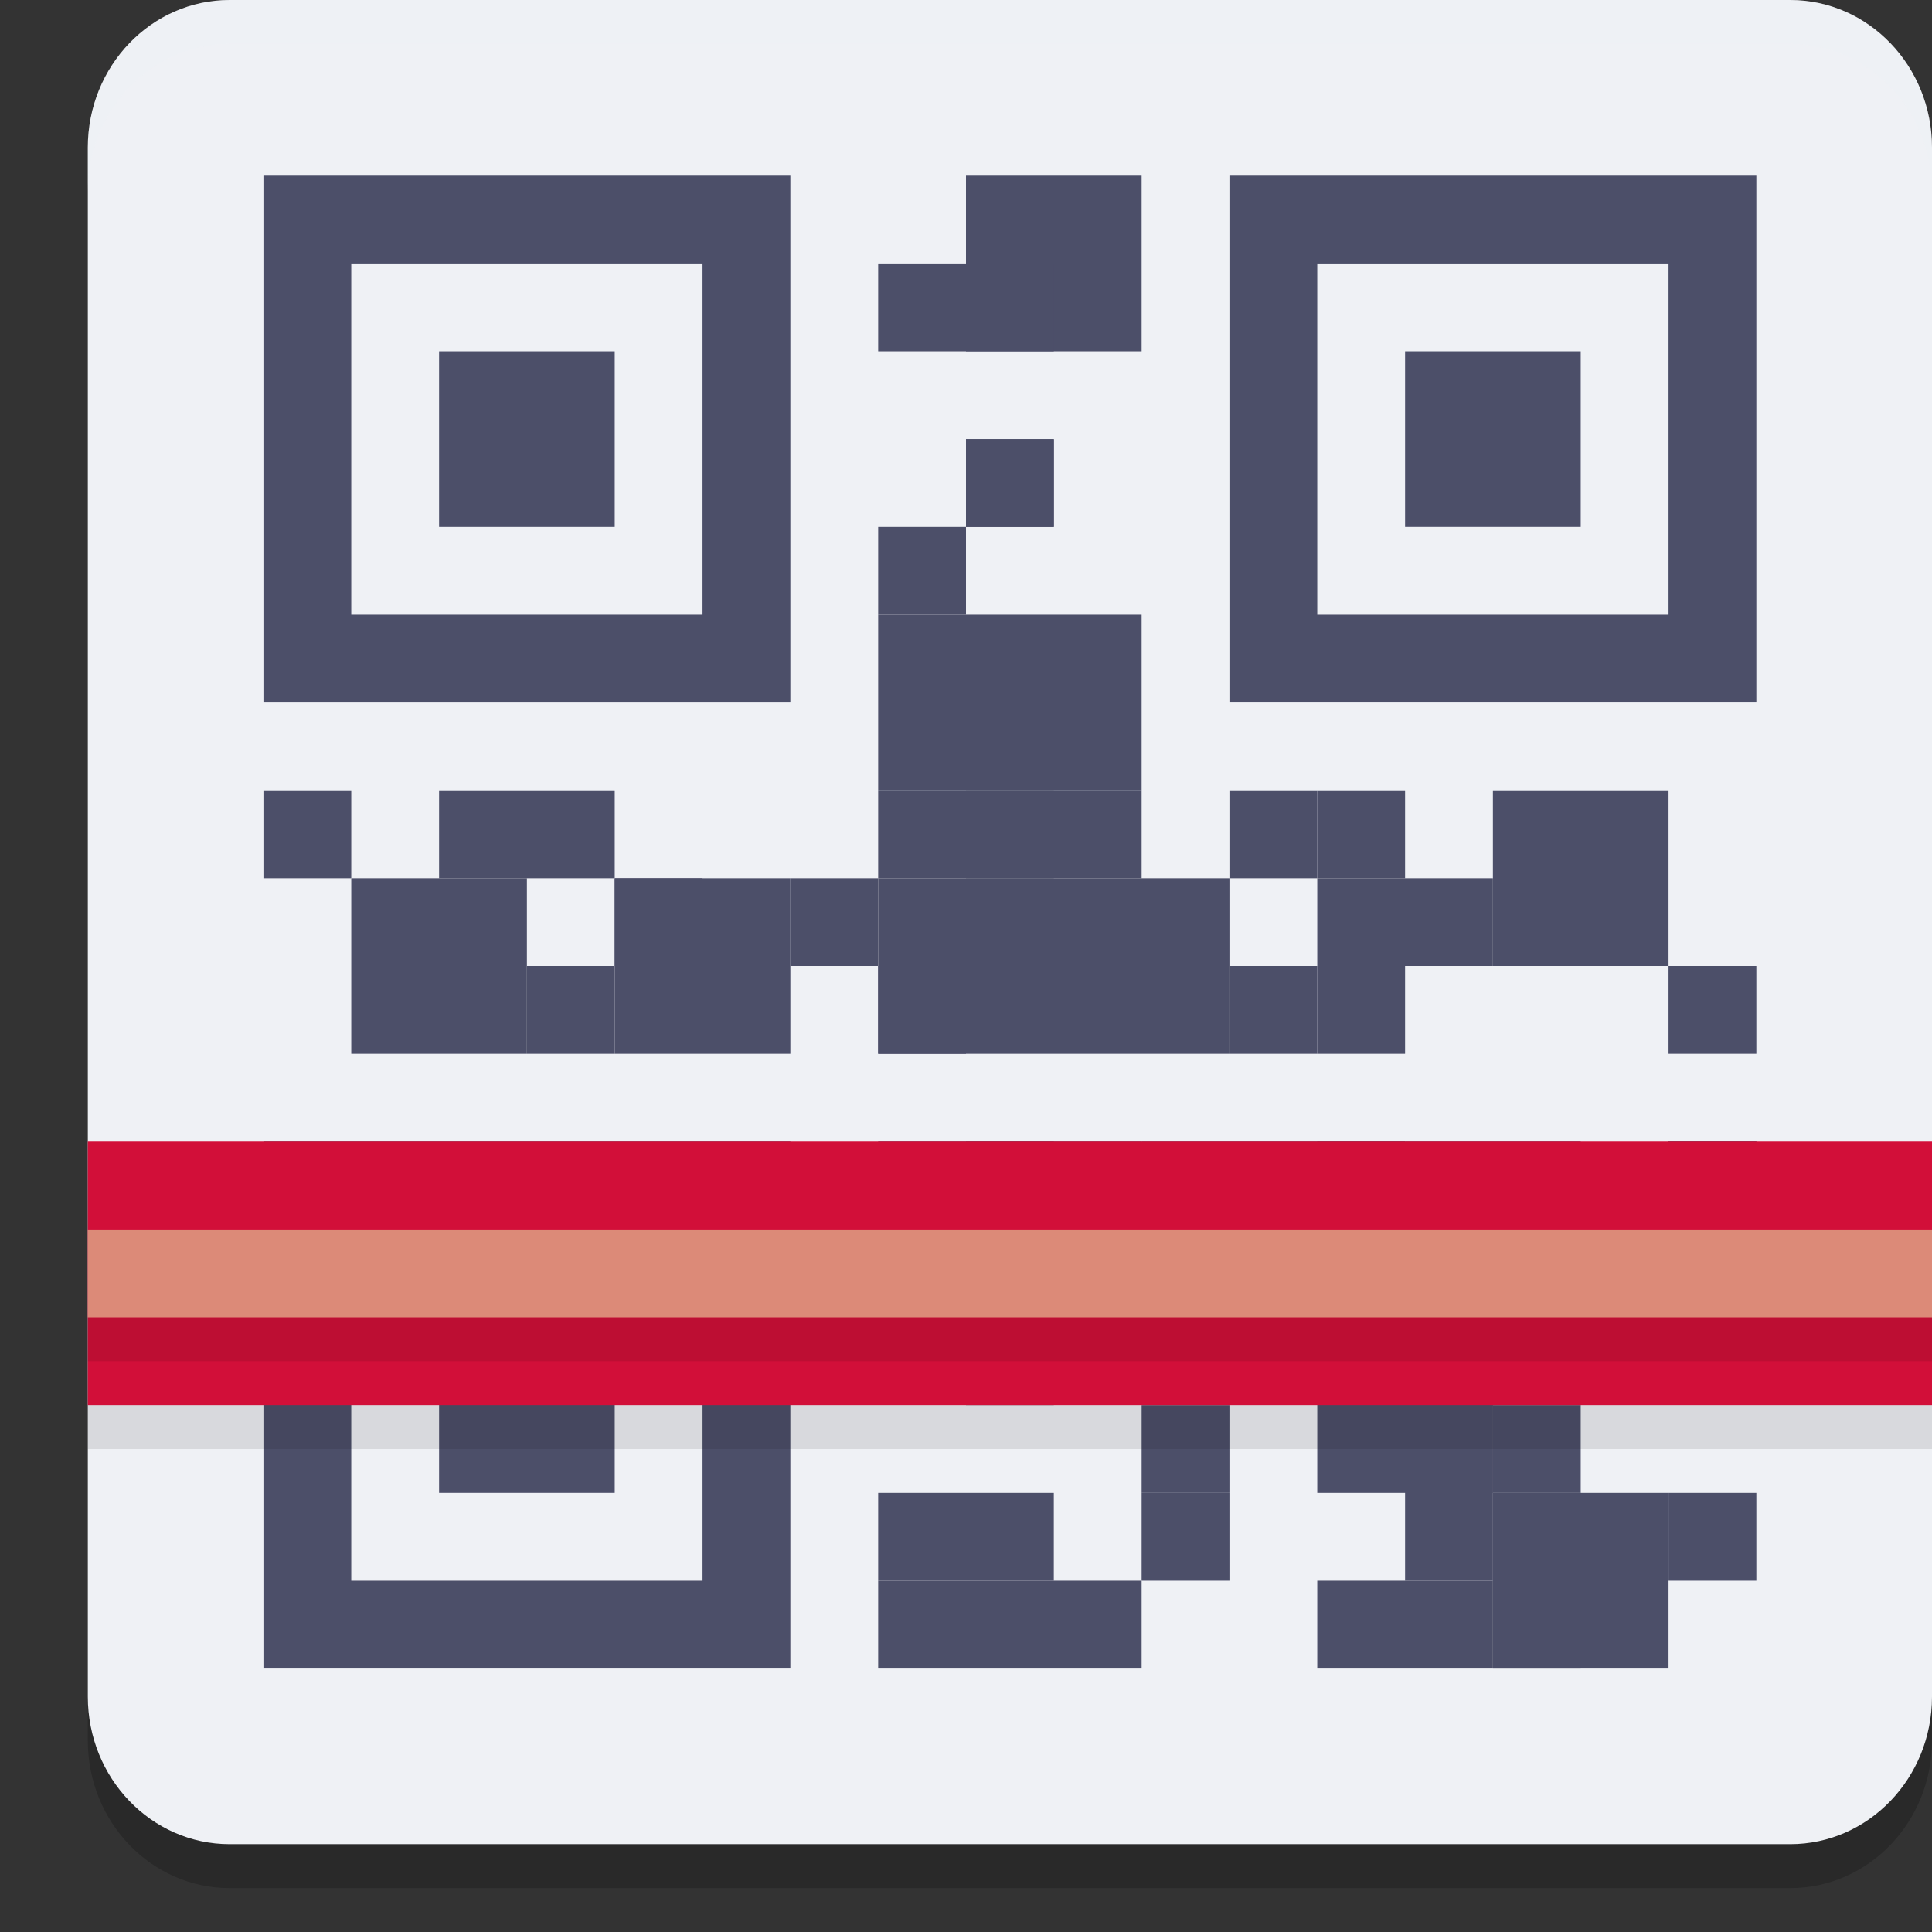 <svg xmlns="http://www.w3.org/2000/svg" width="22" height="22" version="1.1">
 <rect width="100%" height="100%" fill="#333333" stroke="none"/>
 <path style="opacity:0.2" d="M 2.615,0.5 H 20.385 c 0.892,0 1.615,0.752 1.615,1.68 V 19.82 c 0,0.928 -0.723,1.68 -1.615,1.68 H 2.615 C 1.723,21.5 1,20.748 1,19.82 V 2.18 c 0,-0.928 0.723,-1.68 1.615,-1.68 z m 0,0"/>
 <path style="fill:#eff1f5" d="M 2.615,-1e-7 H 20.385 C 21.277,-1e-7 22,0.752 22,1.68 V 19.32 C 22,20.248 21.277,21 20.385,21 H 2.615 C 1.723,21 1,20.248 1,19.32 V 1.68 c 0,-0.928 0.723,-1.68 1.615,-1.68 z m 0,0"/>
 <path style="fill:#eff1f5" d="M 3,2 H 20 V 19 H 3 Z m 0,0"/>
 <path style="fill:#4c4f69" d="m 3,13 v 6 h 6 v -6 z m 1,1 h 4 v 4 H 4 Z m 1,1 v 2 h 2 v -2 z"/>
 <path style="fill:#4c4f69" d="m 3,9 h 1 v 1 H 3 Z m 0,0"/>
 <path style="fill:#4c4f69" d="m 4,10 h 2 v 2 H 4 Z m 0,0"/>
 <path style="fill:#4c4f69" d="m 5,9 h 2 v 1 H 5 Z m 0,0"/>
 <path style="fill:#4c4f69" d="m 7,10 h 2 v 2 H 7 Z m 0,0"/>
 <path style="fill:#4c4f69" d="m 10,10 h 4 v 2 h -4 z m 0,0"/>
 <path style="fill:#4c4f69" d="m 6,11 h 1 v 1 H 6 Z m 0,0"/>
 <path style="fill:#4c4f69" d="m 7,10 h 1 v 1 H 7 Z m 0,0"/>
 <path style="fill:#4c4f69" d="m 9,10 h 1 v 1 H 9 Z m 0,0"/>
 <path style="fill:#4c4f69" d="m 10,9 h 1 v 1 h -1 z m 0,0"/>
 <path style="fill:#4c4f69" d="m 11,9 h 1 v 1 h -1 z m 0,0"/>
 <path style="fill:#4c4f69" d="m 11,9 h 2 v 1 h -2 z m 0,0"/>
 <path style="fill:#4c4f69" d="m 10,7 h 3 v 2 h -3 z m 0,0"/>
 <path style="fill:#4c4f69" d="m 11,13 h 2 v 1 h -2 z m 0,0"/>
 <path style="fill:#4c4f69" d="m 10,18 h 3 v 1 h -3 z m 0,0"/>
 <path style="fill:#4c4f69" d="m 10,13 h 2 v 2 h -2 z m 0,0"/>
 <path style="fill:#4c4f69" d="m 11,2 h 2 v 2 h -2 z m 0,0"/>
 <path style="fill:#4c4f69" d="m 11,5 h 1 v 1 h -1 z m 0,0"/>
 <path style="fill:#4c4f69" d="m 11,5 h 1 v 1 h -1 z m 0,0"/>
 <path style="fill:#4c4f69" d="m 10,6 h 1 v 1 h -1 z m 0,0"/>
 <path style="fill:#4c4f69" d="m 10,3 h 2 v 1 h -2 z m 0,0"/>
 <path style="fill:#4c4f69" d="m 15,11 h 2 v -1 h -2 z m 0,0"/>
 <path style="fill:#4c4f69" d="m 15,10 h 1 V 9 h -1 z m 0,0"/>
 <path style="fill:#4c4f69" d="m 16,14 h 2 v -1 h -2 z m 0,0"/>
 <path style="fill:#4c4f69" d="m 15,12 h 1 v -1 h -1 z m 0,0"/>
 <path style="fill:#4c4f69" d="m 14,10 h 1 V 9 h -1 z m 0,0"/>
 <path style="fill:#4c4f69" d="m 17,9 h 2 v 2 h -2 z m 0,0"/>
 <path style="fill:#4c4f69" d="m 13,13 h 3 v 1 h -3 z m 0,0"/>
 <path style="fill:#4c4f69" d="m 15,14 h 1 v -1 h -1 z m 0,0"/>
 <path style="fill:#4c4f69" d="m 14,12 h 1 v -1 h -1 z m 0,0"/>
 <path style="fill:#4c4f69" d="m 15,15 h 2 v 2 h -2 z m 0,0"/>
 <path style="fill:#4c4f69" d="m 13,17 h 1 v 1 h -1 z m 0,0"/>
 <path style="fill:#4c4f69" d="m 13,17 h 1 v -1 h -1 z m 0,0"/>
 <path style="fill:#4c4f69" d="m 11,16 h 1 v -1 h -1 z m 0,0"/>
 <path style="fill:#4c4f69" d="m 10,17 h 1 v 1 h -1 z m 0,0"/>
 <path style="fill:#4c4f69" d="m 11,17 h 1 v 1 h -1 z m 0,0"/>
 <path style="fill:#4c4f69" d="m 15,18 h 2 v 1 h -2 z m 0,0"/>
 <path style="fill:#4c4f69" d="m 10,11 h 1 v 1 h -1 z m 0,0"/>
 <path style="fill:#4c4f69" d="m 19,14 h 1 v -1 h -1 z m 0,0"/>
 <path style="fill:#4c4f69" d="m 19,12 h 1 v -1 h -1 z m 0,0"/>
 <path style="fill:#4c4f69" d="m 17,18 h 1 v -1 h -1 z m 0,0"/>
 <path style="fill:#4c4f69" d="m 17,17 h 1 v -1 h -1 z m 0,0"/>
 <path style="fill:#4c4f69" d="m 16,15 h 1 v 3 h -1 z m 0,0"/>
 <path style="fill:#4c4f69" d="m 17,17 h 2 v 2 h -2 z m 0,0"/>
 <path style="fill:#4c4f69" d="m 19,18 h 1 v -1 h -1 z m 0,0"/>
 <path style="fill:#4c4f69" d="m 17,16 h 1 v -2 h -1 z m 0,0"/>
 <path style="fill:#4c4f69" d="m 19,15 h 1 v -2 h -1 z m 0,0"/>
 <path style="fill:#4c4f69" d="m 17,19 h 1 v -1 h -1 z m 0,0"/>
 <path style="fill:#d20f39" d="M 1,16 H 22 V 13 H 1 Z m 0,0"/>
 <path fill="#dc8a78" d="M 1,15 H 22 V 14 H 1 Z m 0,0"/>
 <path style="fill:#4c4f69" d="M 3,2 V 8 H 9 V 2 Z M 4,3 H 8 V 7 H 4 Z M 5,4 V 6 H 7 V 4 Z"/>
 <rect style="opacity:0.1" width="21" height=".5" x="1" y="16"/>
 <rect style="opacity:0.1" width="21" height=".5" x="1" y="15"/>
 <path style="fill:#4c4f69" d="m 14,2 v 6 h 6 V 2 Z m 1,1 h 4 v 4 h -4 z m 1,1 v 2 h 2 V 4 Z"/>
 <path style="opacity:0.2;fill:#eff1f5" d="M 2.615,0 C 1.723,0 1,0.752 1,1.68 v 0.5 C 1,1.252 1.723,0.5 2.615,0.5 H 20.385 C 21.277,0.5 22,1.252 22,2.18 v -0.5 C 22,0.752 21.277,0 20.385,0 Z"/>
</svg>
